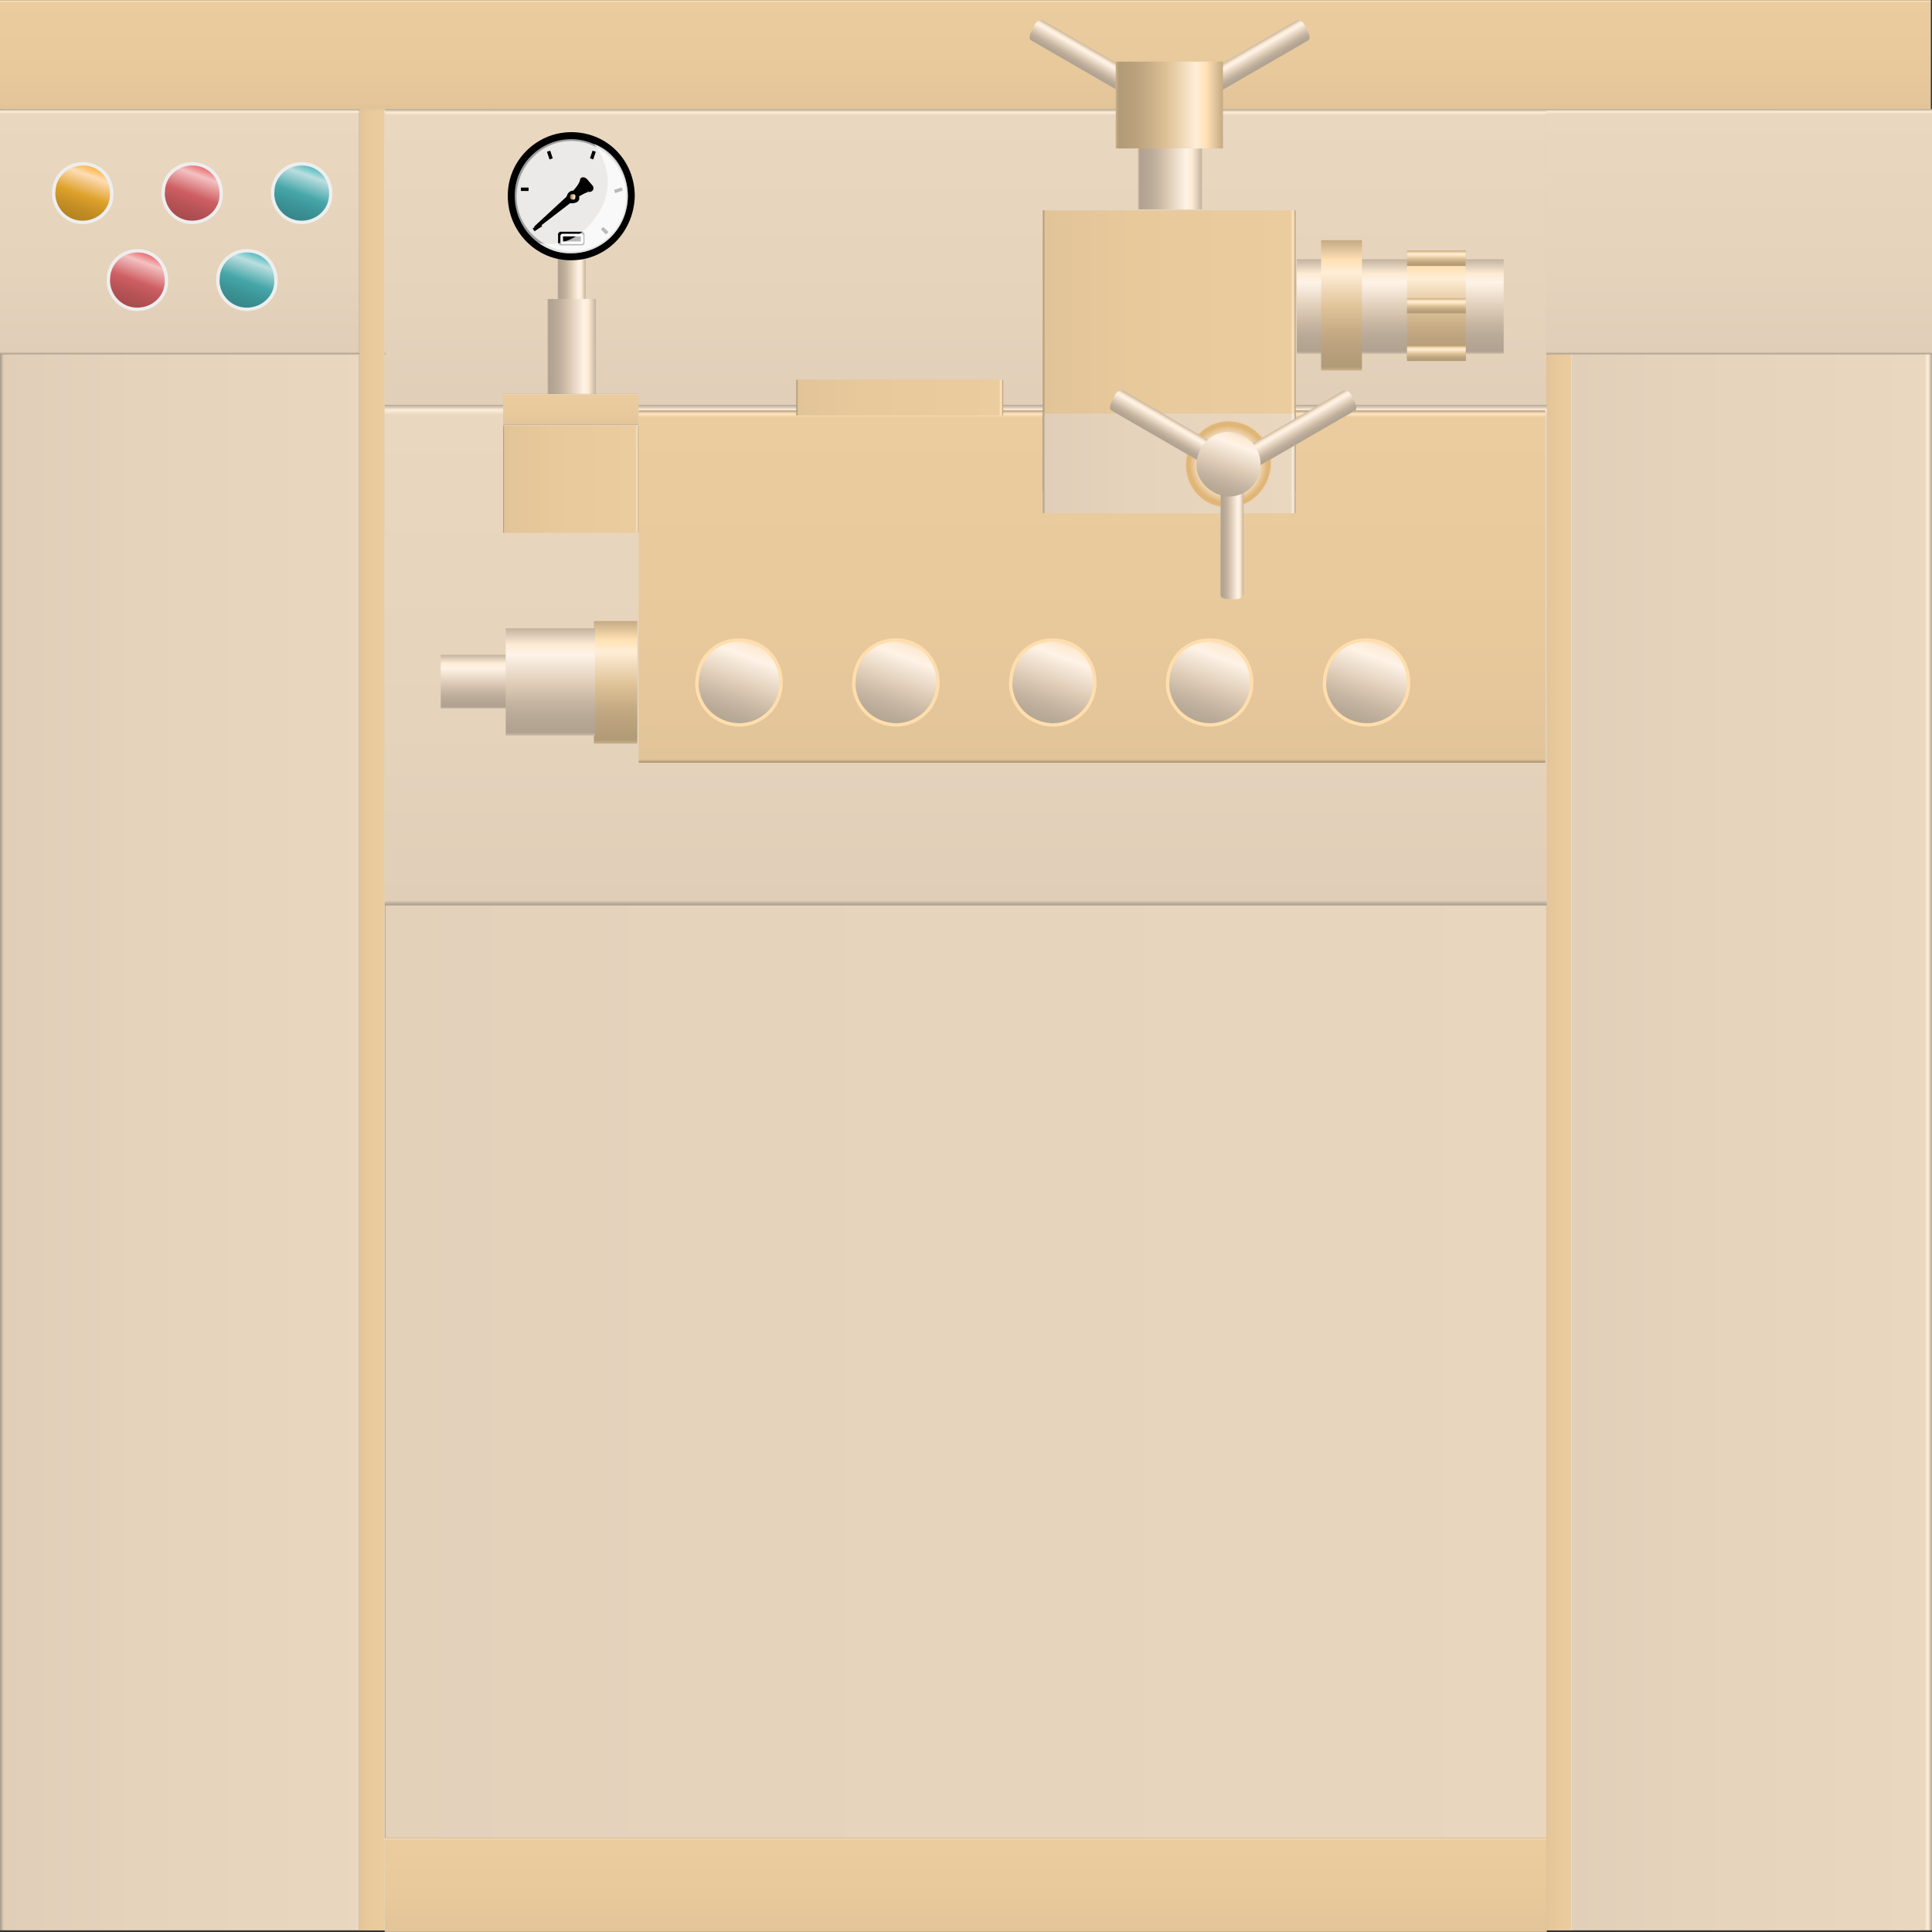 <?xml version="1.0" encoding="utf-8"?>
<!-- Generator: Adobe Illustrator 16.0.0, SVG Export Plug-In . SVG Version: 6.00 Build 0)  -->
<!DOCTYPE svg PUBLIC "-//W3C//DTD SVG 1.1//EN" "http://www.w3.org/Graphics/SVG/1.1/DTD/svg11.dtd">
<svg preserveAspectRatio="none" version="1.1" id="图层_1" xmlns="http://www.w3.org/2000/svg" xmlns:xlink="http://www.w3.org/1999/xlink" x="0px" y="0px"
	 width="567.347px" height="567.406px" viewBox="-0.07 -0.07 567.347 567.406" enable-background="new -0.07 -0.07 567.347 567.406"
	 xml:space="preserve">
<rect x="-0.07" y="-0.07" width="567.347" height="567.406" fill="#333333" stroke="none"/>
<g id="surface1046">
	
		<linearGradient id="SVGID_1_" gradientUnits="userSpaceOnUse" x1="580.225" y1="201.304" x2="580.225" y2="158.303" gradientTransform="matrix(0.75 0 0 -0.75 -151.74 150.906)">
		<stop  offset="0" style="stop-color:#B59D79"/>
		<stop  offset="0.01" style="stop-color:#FFE5C1"/>
		<stop  offset="0.02" style="stop-color:#EBCC9F"/>
		<stop  offset="0.64" style="stop-color:#E7C99C"/>
		<stop  offset="0.99" style="stop-color:#E2C499"/>
		<stop  offset="1" style="stop-color:#A89170"/>
	</linearGradient>
	<path fill="url(#SVGID_1_)" d="M-0.07,32.18h567V-0.07h-567V32.18z"/>
	
		<linearGradient id="SVGID_2_" gradientUnits="userSpaceOnUse" x1="958.224" y1="-155.193" x2="202.225" y2="-155.193" gradientTransform="matrix(0.75 0 0 -0.75 -151.74 182.963)">
		<stop  offset="0" style="stop-color:#B3A593"/>
		<stop  offset="0.01" style="stop-color:#FDEEDA"/>
		<stop  offset="0.02" style="stop-color:#E9D7BF"/>
		<stop  offset="0.64" style="stop-color:#E5D3BC"/>
		<stop  offset="0.99" style="stop-color:#E0CEB8"/>
		<stop  offset="1" style="stop-color:#A69988"/>
	</linearGradient>
	<path fill="url(#SVGID_2_)" d="M-0.07,566.734h567V31.984h-567V566.734z"/>
	
		<linearGradient id="SVGID_3_" gradientUnits="userSpaceOnUse" x1="353.226" y1="-155.193" x2="202.226" y2="-155.193" gradientTransform="matrix(0.75 0 0 -0.75 -151.737 182.963)">
		<stop  offset="0" style="stop-color:#B3A593"/>
		<stop  offset="0.01" style="stop-color:#FDEEDA"/>
		<stop  offset="0.02" style="stop-color:#E9D7BF"/>
		<stop  offset="0.64" style="stop-color:#E5D3BC"/>
		<stop  offset="0.99" style="stop-color:#E0CEB8"/>
		<stop  offset="1" style="stop-color:#A69988"/>
	</linearGradient>
	<path fill="url(#SVGID_3_)" d="M-0.066,566.734h113.25V31.984H-0.066V566.734z"/>
	
		<linearGradient id="SVGID_4_" gradientUnits="userSpaceOnUse" x1="353.227" y1="-155.193" x2="202.227" y2="-155.193" gradientTransform="matrix(0.75 0 0 -0.75 302.356 182.963)">
		<stop  offset="0" style="stop-color:#B3A593"/>
		<stop  offset="0.01" style="stop-color:#FDEEDA"/>
		<stop  offset="0.02" style="stop-color:#E9D7BF"/>
		<stop  offset="0.64" style="stop-color:#E5D3BC"/>
		<stop  offset="0.99" style="stop-color:#E0CEB8"/>
		<stop  offset="1" style="stop-color:#A69988"/>
	</linearGradient>
	<path fill="url(#SVGID_4_)" d="M454.027,566.734h113.25V31.984h-113.25V566.734z"/>
	
		<linearGradient id="SVGID_5_" gradientUnits="userSpaceOnUse" x1="429.726" y1="201.306" x2="429.726" y2="80.306" gradientTransform="matrix(0.75 0 0 -0.75 -38.763 182.963)">
		<stop  offset="0" style="stop-color:#B3A593"/>
		<stop  offset="0.01" style="stop-color:#FDEEDA"/>
		<stop  offset="0.02" style="stop-color:#E9D7BF"/>
		<stop  offset="0.64" style="stop-color:#E5D3BC"/>
		<stop  offset="0.99" style="stop-color:#E0CEB8"/>
		<stop  offset="1" style="stop-color:#A69988"/>
	</linearGradient>
	<path fill="url(#SVGID_5_)" d="M112.906,122.734h341.25v-90.75h-341.25V122.734z"/>
	
		<linearGradient id="SVGID_6_" gradientUnits="userSpaceOnUse" x1="277.727" y1="201.306" x2="277.727" y2="105.306" gradientTransform="matrix(0.75 0 0 -0.75 -151.74 182.963)">
		<stop  offset="0" style="stop-color:#B3A593"/>
		<stop  offset="0.01" style="stop-color:#FDEEDA"/>
		<stop  offset="0.02" style="stop-color:#E9D7BF"/>
		<stop  offset="0.64" style="stop-color:#E5D3BC"/>
		<stop  offset="0.99" style="stop-color:#E0CEB8"/>
		<stop  offset="1" style="stop-color:#A69988"/>
	</linearGradient>
	<path fill="url(#SVGID_6_)" d="M-0.07,103.984h113.25v-72H-0.07V103.984z"/>
	
		<linearGradient id="SVGID_7_" gradientUnits="userSpaceOnUse" x1="429.726" y1="201.305" x2="429.726" y2="164.305" gradientTransform="matrix(0.75 0 0 -0.75 -38.763 690.564)">
		<stop  offset="0" style="stop-color:#B59D79"/>
		<stop  offset="0.01" style="stop-color:#FFE5C1"/>
		<stop  offset="0.02" style="stop-color:#EBCC9F"/>
		<stop  offset="0.64" style="stop-color:#E7C99C"/>
		<stop  offset="0.99" style="stop-color:#E2C499"/>
		<stop  offset="1" style="stop-color:#A89170"/>
	</linearGradient>
	<path fill="url(#SVGID_7_)" d="M112.906,567.335h341.25v-27.75h-341.25V567.335z"/>
	
		<linearGradient id="SVGID_8_" gradientUnits="userSpaceOnUse" x1="218.615" y1="203.609" x2="208.574" y2="176.021" gradientTransform="matrix(0.75 0 0 -0.75 -135.954 199.008)">
		<stop  offset="0" style="stop-color:#BC8823"/>
		<stop  offset="0.15" style="stop-color:#FDBE55"/>
		<stop  offset="0.25" style="stop-color:#FEDCB6"/>
		<stop  offset="0.52" style="stop-color:#DEA22B"/>
		<stop  offset="0.69" style="stop-color:#C58F25"/>
		<stop  offset="0.8" style="stop-color:#BA8723"/>
		<stop  offset="0.92" style="stop-color:#B07F20"/>
		<stop  offset="1" style="stop-color:#CA9327"/>
	</linearGradient>
	<path fill="url(#SVGID_8_)" stroke="#EEEEEE" stroke-linejoin="bevel" stroke-miterlimit="10" d="M15.715,56.281
		c0-4.5,3.777-8.25,8.492-8.25c5.008,0,8.543,3.852,8.543,8.617c0.215,4.883-3.824,8.594-8.543,8.594
		c-4.742,0.039-8.539-3.855-8.539-8.594L15.715,56.281z"/>
	
		<linearGradient id="SVGID_9_" gradientUnits="userSpaceOnUse" x1="218.618" y1="203.61" x2="208.576" y2="176.021" gradientTransform="matrix(0.75 0 0 -0.75 -103.807 199.008)">
		<stop  offset="0" style="stop-color:#AE4F52"/>
		<stop  offset="0.15" style="stop-color:#EC7D80"/>
		<stop  offset="0.25" style="stop-color:#F4C1C2"/>
		<stop  offset="0.52" style="stop-color:#CE5E62"/>
		<stop  offset="0.69" style="stop-color:#B75356"/>
		<stop  offset="0.8" style="stop-color:#AD4E51"/>
		<stop  offset="0.92" style="stop-color:#A3494C"/>
		<stop  offset="1" style="stop-color:#BB5559"/>
	</linearGradient>
	<path fill="url(#SVGID_9_)" stroke="#EEEEEE" stroke-linejoin="bevel" stroke-miterlimit="10" d="M47.863,56.281
		c0-4.5,3.773-8.25,8.492-8.25c5.008,0,8.543,3.852,8.543,8.617c0.215,4.883-3.824,8.594-8.543,8.594
		c-4.742,0.039-8.543-3.855-8.543-8.594L47.863,56.281z"/>
	
		<linearGradient id="SVGID_10_" gradientUnits="userSpaceOnUse" x1="218.617" y1="203.609" x2="208.576" y2="176.021" gradientTransform="matrix(0.75 0 0 -0.75 -71.65 199.008)">
		<stop  offset="0" style="stop-color:#398C8E"/>
		<stop  offset="0.15" style="stop-color:#67C3C5"/>
		<stop  offset="0.25" style="stop-color:#BBDEE0"/>
		<stop  offset="0.52" style="stop-color:#45A6A9"/>
		<stop  offset="0.69" style="stop-color:#3C9396"/>
		<stop  offset="0.8" style="stop-color:#388B8D"/>
		<stop  offset="0.92" style="stop-color:#358385"/>
		<stop  offset="1" style="stop-color:#3E9799"/>
	</linearGradient>
	<path fill="url(#SVGID_10_)" stroke="#EEEEEE" stroke-linejoin="bevel" stroke-miterlimit="10" d="M80.02,56.281
		c0-4.5,3.777-8.25,8.492-8.25c5.008,0,8.543,3.852,8.543,8.617c0.215,4.883-3.824,8.594-8.543,8.594
		c-4.742,0.039-8.543-3.855-8.543-8.594L80.02,56.281z"/>
	
		<linearGradient id="SVGID_11_" gradientUnits="userSpaceOnUse" x1="218.614" y1="203.61" x2="208.573" y2="176.023" gradientTransform="matrix(0.75 0 0 -0.75 -119.89 224.536)">
		<stop  offset="0" style="stop-color:#AE4F52"/>
		<stop  offset="0.15" style="stop-color:#EC7D80"/>
		<stop  offset="0.25" style="stop-color:#F4C1C2"/>
		<stop  offset="0.52" style="stop-color:#CE5E62"/>
		<stop  offset="0.69" style="stop-color:#B75356"/>
		<stop  offset="0.8" style="stop-color:#AD4E51"/>
		<stop  offset="0.92" style="stop-color:#A3494C"/>
		<stop  offset="1" style="stop-color:#BB5559"/>
	</linearGradient>
	<path fill="url(#SVGID_11_)" stroke="#EEEEEE" stroke-linejoin="bevel" stroke-miterlimit="10" d="M31.777,81.809
		c0-4.5,3.777-8.25,8.496-8.25c5.004,0,8.543,3.852,8.543,8.617c0.211,4.883-3.824,8.594-8.543,8.594
		c-4.746,0.039-8.543-3.852-8.543-8.594L31.777,81.809z"/>
	
		<linearGradient id="SVGID_12_" gradientUnits="userSpaceOnUse" x1="218.616" y1="203.609" x2="208.575" y2="176.023" gradientTransform="matrix(0.75 0 0 -0.75 -87.733 224.536)">
		<stop  offset="0" style="stop-color:#398C8E"/>
		<stop  offset="0.15" style="stop-color:#67C3C5"/>
		<stop  offset="0.25" style="stop-color:#BBDEE0"/>
		<stop  offset="0.52" style="stop-color:#45A6A9"/>
		<stop  offset="0.69" style="stop-color:#3C9396"/>
		<stop  offset="0.8" style="stop-color:#388B8D"/>
		<stop  offset="0.92" style="stop-color:#358385"/>
		<stop  offset="1" style="stop-color:#3E9799"/>
	</linearGradient>
	<path fill="url(#SVGID_12_)" stroke="#EEEEEE" stroke-linejoin="bevel" stroke-miterlimit="10" d="M63.938,81.809
		c0-4.5,3.773-8.25,8.492-8.25c5.008,0,8.543,3.852,8.543,8.617c0.215,4.883-3.824,8.594-8.543,8.594
		c-4.742,0.039-8.543-3.852-8.543-8.594L63.938,81.809z"/>
	
		<linearGradient id="SVGID_13_" gradientUnits="userSpaceOnUse" x1="212.225" y1="-155.193" x2="202.225" y2="-155.193" gradientTransform="matrix(0.75 0 0 -0.75 -46.278 182.963)">
		<stop  offset="0" style="stop-color:#B59D79"/>
		<stop  offset="0.01" style="stop-color:#FFE5C1"/>
		<stop  offset="0.02" style="stop-color:#EBCC9F"/>
		<stop  offset="0.64" style="stop-color:#E7C99C"/>
		<stop  offset="0.99" style="stop-color:#E2C499"/>
		<stop  offset="1" style="stop-color:#A89170"/>
	</linearGradient>
	<path fill="url(#SVGID_13_)" d="M105.391,566.734h7.5V31.984h-7.5V566.734z"/>
	
		<linearGradient id="SVGID_14_" gradientUnits="userSpaceOnUse" x1="212.227" y1="-155.197" x2="202.227" y2="-155.197" gradientTransform="matrix(0.75 0 0 -0.75 302.356 182.961)">
		<stop  offset="0" style="stop-color:#B59D79"/>
		<stop  offset="0.01" style="stop-color:#FFE5C1"/>
		<stop  offset="0.02" style="stop-color:#EBCC9F"/>
		<stop  offset="0.64" style="stop-color:#E7C99C"/>
		<stop  offset="0.99" style="stop-color:#E2C499"/>
		<stop  offset="1" style="stop-color:#A89170"/>
	</linearGradient>
	<path fill="url(#SVGID_14_)" d="M454.027,566.734h7.5V31.984h-7.5V566.734z"/>
	
		<linearGradient id="SVGID_15_" gradientUnits="userSpaceOnUse" x1="429.724" y1="201.302" x2="429.724" y2="5.302" gradientTransform="matrix(0.75 0 0 -0.75 -38.763 269.785)">
		<stop  offset="0" style="stop-color:#B3A593"/>
		<stop  offset="0.01" style="stop-color:#FDEEDA"/>
		<stop  offset="0.02" style="stop-color:#E9D7BF"/>
		<stop  offset="0.64" style="stop-color:#E5D3BC"/>
		<stop  offset="0.99" style="stop-color:#E0CEB8"/>
		<stop  offset="1" style="stop-color:#A69988"/>
	</linearGradient>
	<path fill="url(#SVGID_15_)" d="M112.906,265.809h341.25v-147h-341.25V265.809z"/>
	
		<linearGradient id="SVGID_16_" gradientUnits="userSpaceOnUse" x1="277.728" y1="201.307" x2="277.728" y2="105.306" gradientTransform="matrix(0.75 0 0 -0.75 302.356 182.963)">
		<stop  offset="0" style="stop-color:#B3A593"/>
		<stop  offset="0.01" style="stop-color:#FDEEDA"/>
		<stop  offset="0.02" style="stop-color:#E9D7BF"/>
		<stop  offset="0.64" style="stop-color:#E5D3BC"/>
		<stop  offset="0.99" style="stop-color:#E0CEB8"/>
		<stop  offset="1" style="stop-color:#A69988"/>
	</linearGradient>
	<path fill="url(#SVGID_16_)" d="M454.027,103.984h113.25v-72h-113.25V103.984z"/>
	
		<linearGradient id="SVGID_17_" gradientUnits="userSpaceOnUse" x1="379.725" y1="201.304" x2="379.725" y2="63.304" gradientTransform="matrix(0.75 0 0 -0.75 35.823 271.396)">
		<stop  offset="0" style="stop-color:#B59D79"/>
		<stop  offset="0.01" style="stop-color:#FFE5C1"/>
		<stop  offset="0.02" style="stop-color:#EBCC9F"/>
		<stop  offset="0.64" style="stop-color:#E7C99C"/>
		<stop  offset="0.99" style="stop-color:#E2C499"/>
		<stop  offset="1" style="stop-color:#A89170"/>
	</linearGradient>
	<path fill="url(#SVGID_17_)" d="M187.492,223.918h266.25v-103.5h-266.25V223.918z"/>
	
		<linearGradient id="SVGID_18_" gradientUnits="userSpaceOnUse" x1="301.227" y1="146.304" x2="202.227" y2="146.304" gradientTransform="matrix(0.75 0 0 -0.75 154.501 212.664)">
		<stop  offset="0" style="stop-color:#B59D79"/>
		<stop  offset="0.01" style="stop-color:#FFE5C1"/>
		<stop  offset="0.02" style="stop-color:#EBCC9F"/>
		<stop  offset="0.64" style="stop-color:#E7C99C"/>
		<stop  offset="0.99" style="stop-color:#E2C499"/>
		<stop  offset="1" style="stop-color:#A89170"/>
	</linearGradient>
	<path fill="url(#SVGID_18_)" d="M306.171,144.188h74.25v-82.5h-74.25V144.188z"/>
	
		<linearGradient id="SVGID_19_" gradientUnits="userSpaceOnUse" x1="227.226" y1="183.806" x2="202.226" y2="183.806" gradientTransform="matrix(0.75 0 0 -0.75 182.471 186.135)">
		<stop  offset="0" style="stop-color:#C2B39F"/>
		<stop  offset="0.15" style="stop-color:#FDEAD3"/>
		<stop  offset="0.25" style="stop-color:#FEF3E7"/>
		<stop  offset="0.52" style="stop-color:#DECCB6"/>
		<stop  offset="0.69" style="stop-color:#C5B5A2"/>
		<stop  offset="0.8" style="stop-color:#BAAB98"/>
		<stop  offset="0.97" style="stop-color:#B0A190"/>
		<stop  offset="1" style="stop-color:#CABAA5"/>
	</linearGradient>
	<path fill="url(#SVGID_19_)" d="M334.14,61.406h18.75v-26.25h-18.75V61.406z"/>
	
		<linearGradient id="SVGID_20_" gradientUnits="userSpaceOnUse" x1="283.222" y1="194.305" x2="202.223" y2="194.305" gradientTransform="matrix(0.75 0 0 -0.75 82.11 262.407)">
		<stop  offset="0" style="stop-color:#B59D79"/>
		<stop  offset="0.01" style="stop-color:#FFE5C1"/>
		<stop  offset="0.02" style="stop-color:#EBCC9F"/>
		<stop  offset="0.64" style="stop-color:#E7C99C"/>
		<stop  offset="0.99" style="stop-color:#E2C499"/>
		<stop  offset="1" style="stop-color:#A89170"/>
	</linearGradient>
	<path fill="url(#SVGID_20_)" d="M233.777,121.93h60.75v-10.5h-60.75V121.93z"/>
	
		<linearGradient id="SVGID_21_" gradientUnits="userSpaceOnUse" x1="242.722" y1="201.302" x2="242.722" y2="164.302" gradientTransform="matrix(0.75 0 0 -0.75 229.087 227.034)">
		<stop  offset="0" style="stop-color:#C2B39F"/>
		<stop  offset="0.15" style="stop-color:#FDEAD3"/>
		<stop  offset="0.25" style="stop-color:#FEF3E7"/>
		<stop  offset="0.52" style="stop-color:#DECCB6"/>
		<stop  offset="0.69" style="stop-color:#C5B5A2"/>
		<stop  offset="0.8" style="stop-color:#BAAB98"/>
		<stop  offset="0.97" style="stop-color:#B0A190"/>
		<stop  offset="1" style="stop-color:#CABAA5"/>
	</linearGradient>
	<path fill="url(#SVGID_21_)" d="M380.753,103.809h60.75v-27.75h-60.75V103.809z"/>
	
		<linearGradient id="SVGID_22_" gradientUnits="userSpaceOnUse" x1="210.227" y1="201.302" x2="210.227" y2="150.302" gradientTransform="matrix(0.75 0 0 -0.75 236.213 221.445)">
		<stop  offset="0" style="stop-color:#C4AA84"/>
		<stop  offset="0.15" style="stop-color:#FFE0B3"/>
		<stop  offset="0.25" style="stop-color:#FFEED7"/>
		<stop  offset="0.52" style="stop-color:#DFC297"/>
		<stop  offset="0.69" style="stop-color:#C7AD86"/>
		<stop  offset="0.8" style="stop-color:#BCA37E"/>
		<stop  offset="0.97" style="stop-color:#B19A77"/>
		<stop  offset="1" style="stop-color:#CBB189"/>
	</linearGradient>
	<path fill="url(#SVGID_22_)" d="M387.882,108.719h12v-38.25h-12V108.719z"/>
	
		<linearGradient id="SVGID_23_" gradientUnits="userSpaceOnUse" x1="213.727" y1="201.302" x2="213.727" y2="158.302" gradientTransform="matrix(0.75 0 0 -0.75 261.443 224.516)">
		<stop  offset="0" style="stop-color:#C4AA84"/>
		<stop  offset="0.15" style="stop-color:#FFE0B3"/>
		<stop  offset="0.25" style="stop-color:#FFEED7"/>
		<stop  offset="0.52" style="stop-color:#DFC297"/>
		<stop  offset="0.69" style="stop-color:#C7AD86"/>
		<stop  offset="0.8" style="stop-color:#BCA37E"/>
		<stop  offset="0.97" style="stop-color:#B19A77"/>
		<stop  offset="1" style="stop-color:#CBB189"/>
	</linearGradient>
	<path fill="url(#SVGID_23_)" d="M413.113,105.789h17.25v-32.25h-17.25V105.789z"/>
	
		<linearGradient id="SVGID_24_" gradientUnits="userSpaceOnUse" x1="213.727" y1="201.302" x2="213.727" y2="195.302" gradientTransform="matrix(0.75 0 0 -0.75 261.443 224.516)">
		<stop  offset="0" style="stop-color:#C4AA84"/>
		<stop  offset="0.15" style="stop-color:#FFE0B3"/>
		<stop  offset="0.25" style="stop-color:#FFEED7"/>
		<stop  offset="0.52" style="stop-color:#DFC297"/>
		<stop  offset="0.69" style="stop-color:#C7AD86"/>
		<stop  offset="0.8" style="stop-color:#BCA37E"/>
		<stop  offset="0.97" style="stop-color:#B19A77"/>
		<stop  offset="1" style="stop-color:#CBB189"/>
	</linearGradient>
	<path fill="url(#SVGID_24_)" d="M413.113,78.039h17.25v-4.5h-17.25V78.039z"/>
	
		<linearGradient id="SVGID_25_" gradientUnits="userSpaceOnUse" x1="213.727" y1="201.306" x2="213.727" y2="195.306" gradientTransform="matrix(0.75 0 0 -0.75 261.443 238.48)">
		<stop  offset="0" style="stop-color:#C4AA84"/>
		<stop  offset="0.15" style="stop-color:#FFE0B3"/>
		<stop  offset="0.25" style="stop-color:#FFEED7"/>
		<stop  offset="0.52" style="stop-color:#DFC297"/>
		<stop  offset="0.69" style="stop-color:#C7AD86"/>
		<stop  offset="0.8" style="stop-color:#BCA37E"/>
		<stop  offset="0.97" style="stop-color:#B19A77"/>
		<stop  offset="1" style="stop-color:#CBB189"/>
	</linearGradient>
	<path fill="url(#SVGID_25_)" d="M413.113,92h17.25v-4.5h-17.25V92z"/>
	
		<linearGradient id="SVGID_26_" gradientUnits="userSpaceOnUse" x1="213.727" y1="201.304" x2="213.727" y2="195.304" gradientTransform="matrix(0.75 0 0 -0.75 261.443 252.442)">
		<stop  offset="0" style="stop-color:#C4AA84"/>
		<stop  offset="0.15" style="stop-color:#FFE0B3"/>
		<stop  offset="0.25" style="stop-color:#FFEED7"/>
		<stop  offset="0.52" style="stop-color:#DFC297"/>
		<stop  offset="0.69" style="stop-color:#C7AD86"/>
		<stop  offset="0.8" style="stop-color:#BCA37E"/>
		<stop  offset="0.97" style="stop-color:#B19A77"/>
		<stop  offset="1" style="stop-color:#CBB189"/>
	</linearGradient>
	<path fill="url(#SVGID_26_)" d="M413.113,105.965h17.25v-4.5h-17.25V105.965z"/>
	
		<linearGradient id="SVGID_27_" gradientUnits="userSpaceOnUse" x1="301.227" y1="181.803" x2="202.227" y2="181.803" gradientTransform="matrix(0.75 0 0 -0.75 154.501 272.356)">
		<stop  offset="0" style="stop-color:#B3A593"/>
		<stop  offset="0.01" style="stop-color:#FDEEDA"/>
		<stop  offset="0.02" style="stop-color:#E9D7BF"/>
		<stop  offset="0.64" style="stop-color:#E5D3BC"/>
		<stop  offset="0.99" style="stop-color:#E0CEB8"/>
		<stop  offset="1" style="stop-color:#A69988"/>
	</linearGradient>
	<path fill="url(#SVGID_27_)" d="M306.171,150.629h74.25v-29.25h-74.25V150.629z"/>
	
		<linearGradient id="SVGID_28_" gradientUnits="userSpaceOnUse" x1="255.225" y1="180.307" x2="202.225" y2="180.307" gradientTransform="matrix(0.75 0 0 -0.75 -3.993 275.893)">
		<stop  offset="0" style="stop-color:#B59D79"/>
		<stop  offset="0.01" style="stop-color:#FFE5C1"/>
		<stop  offset="0.02" style="stop-color:#EBCC9F"/>
		<stop  offset="0.64" style="stop-color:#E7C99C"/>
		<stop  offset="0.99" style="stop-color:#E2C499"/>
		<stop  offset="1" style="stop-color:#A89170"/>
	</linearGradient>
	<path fill="url(#SVGID_28_)" d="M147.676,156.414h39.75v-31.5h-39.75V156.414z"/>
	
		<linearGradient id="SVGID_29_" gradientUnits="userSpaceOnUse" x1="213.223" y1="192.804" x2="202.223" y2="192.804" gradientTransform="matrix(0.75 0 0 -0.75 12.02 227.031)">
		<stop  offset="0" style="stop-color:#C2B39F"/>
		<stop  offset="0.15" style="stop-color:#FDEAD3"/>
		<stop  offset="0.25" style="stop-color:#FEF3E7"/>
		<stop  offset="0.52" style="stop-color:#DECCB6"/>
		<stop  offset="0.69" style="stop-color:#C5B5A2"/>
		<stop  offset="0.8" style="stop-color:#BAAB98"/>
		<stop  offset="0.97" style="stop-color:#B0A190"/>
		<stop  offset="1" style="stop-color:#CABAA5"/>
	</linearGradient>
	<path fill="url(#SVGID_29_)" d="M163.688,88.805h8.25v-12.75h-8.25V88.805z"/>
	
		<linearGradient id="SVGID_30_" gradientUnits="userSpaceOnUse" x1="221.227" y1="180.807" x2="202.227" y2="180.807" gradientTransform="matrix(0.75 0 0 -0.75 9.005 238.71)">
		<stop  offset="0" style="stop-color:#C2B39F"/>
		<stop  offset="0.15" style="stop-color:#FDEAD3"/>
		<stop  offset="0.25" style="stop-color:#FEF3E7"/>
		<stop  offset="0.52" style="stop-color:#DECCB6"/>
		<stop  offset="0.69" style="stop-color:#C5B5A2"/>
		<stop  offset="0.8" style="stop-color:#BAAB98"/>
		<stop  offset="0.97" style="stop-color:#B0A190"/>
		<stop  offset="1" style="stop-color:#CABAA5"/>
	</linearGradient>
	<path fill="url(#SVGID_30_)" d="M160.676,118.48h14.25V87.73h-14.25V118.48z"/>
	
		<linearGradient id="SVGID_31_" gradientUnits="userSpaceOnUse" x1="228.725" y1="201.305" x2="228.725" y2="189.305" gradientTransform="matrix(0.75 0 0 -0.75 -3.993 266.608)">
		<stop  offset="0" style="stop-color:#B59D79"/>
		<stop  offset="0.01" style="stop-color:#FFE5C1"/>
		<stop  offset="0.02" style="stop-color:#EBCC9F"/>
		<stop  offset="0.64" style="stop-color:#E7C99C"/>
		<stop  offset="0.99" style="stop-color:#E2C499"/>
		<stop  offset="1" style="stop-color:#A89170"/>
	</linearGradient>
	<path fill="url(#SVGID_31_)" d="M147.676,124.629h39.75v-9h-39.75V124.629z"/>
	<path stroke="#000000" stroke-linejoin="bevel" stroke-miterlimit="10" d="M149.555,57.238c0-9.75,8.117-18,18.141-18
		c10.359,0,18.137,8.195,18.137,18.309c-0.277,10.191-8.121,18.309-18.137,18.309c-9.891,0.133-18.141-8.199-18.141-18.309V57.238z"
		/>
	<path fill="#9E9F9F" d="M151.09,57.293c0-9,7.43-16.5,16.605-16.5c8.895,0,16.605,7.496,16.605,16.754
		c-0.211,9.496-7.438,16.758-16.605,16.758c-9.105,0.238-16.605-7.508-16.605-16.758V57.293z"/>
	<path fill="#EBEAE9" d="M151.617,57.824c0-9,7.195-16.5,16.078-16.5c8.672,0,16.074,7.262,16.074,16.223
		c0.098,9.277-7.199,16.223-16.074,16.223c-8.578-0.195-16.078-7.266-16.078-16.223V57.824z"/>
	<path stroke="#000000" stroke-linejoin="bevel" stroke-miterlimit="10" d="M157.121,66.832l9.75-9c0,0,3.18-2.387,3.898-4.902
		c-0.148-0.348,0.434-0.801,1.234,0l1.617,1.902c0,0,0.438,0.977-0.754,0.977c0.004-0.227-2.711,0.691-5.527,3.172L157.121,66.832z"
		/>
	<path stroke="#000000" stroke-linejoin="bevel" stroke-miterlimit="10" d="M166.836,57.93c0-0.75,0.59-1.5,1.32-1.5
		c0.93,0,1.316,0.594,1.316,1.332c0.363,0.918-0.59,1.328-1.316,1.328c-0.57,0.34-1.32-0.598-1.32-1.328V57.93z"/>
	
		<linearGradient id="SVGID_32_" gradientUnits="userSpaceOnUse" x1="204.341" y1="200.243" x2="202.221" y2="200.243" gradientTransform="matrix(0.75 0 0 -0.75 15.69 207.94)">
		<stop  offset="0" style="stop-color:#C4AA84"/>
		<stop  offset="0.15" style="stop-color:#FFE0B3"/>
		<stop  offset="0.25" style="stop-color:#FFEED7"/>
		<stop  offset="0.44" style="stop-color:#DFC297"/>
		<stop  offset="0.6" style="stop-color:#C7AD86"/>
		<stop  offset="0.8" style="stop-color:#A89170"/>
		<stop  offset="0.97" style="stop-color:#998566"/>
		<stop  offset="1" style="stop-color:#CBB189"/>
	</linearGradient>
	<path fill="url(#SVGID_32_)" d="M167.359,57.711c0-0.75,0.352-0.754,0.793-0.754c0.707,0.004,0.793,0.359,0.793,0.801
		c-0.086,0.703-0.355,0.801-0.793,0.801c-0.793-0.098-0.797-0.359-0.797-0.801L167.359,57.711z"/>
	<path fill="none" stroke="#000000" stroke-linejoin="bevel" stroke-miterlimit="10" d="M174.41,44.332l-0.75,2.25"/>
	<path fill="none" stroke="#000000" stroke-linejoin="bevel" stroke-miterlimit="10" d="M161.023,44.332l0.75,2.25"/>
	<path fill="none" stroke="#000000" stroke-linejoin="bevel" stroke-miterlimit="10" d="M180.414,56.16l2.25-0.75"/>
	<path fill="none" stroke="#000000" stroke-linejoin="bevel" stroke-miterlimit="10" d="M176.73,66.922l1.5,1.5"/>
	<path fill="none" stroke="#000000" stroke-linejoin="bevel" stroke-miterlimit="10" d="M158.867,65.938l-2.25,1.5"/>
	<path fill="none" stroke="#000000" stroke-linejoin="bevel" stroke-miterlimit="10" d="M155.148,55.52h-2.25"/>
	<path stroke="#000000" stroke-linejoin="bevel" stroke-miterlimit="10" d="M164.313,68.488h6.75v3h-6.75V68.488z"/>
	<path fill="none" stroke="#FFFFFF" stroke-width="0.75" stroke-linejoin="bevel" stroke-miterlimit="10" d="M164.879,68.969h6v2.25
		h-6V68.969z"/>
	<path fill="#FFFFFF" fill-opacity="0.726" d="M175.305,63.164c7.5-11.25-0.973-21-0.973-21c6.223,2.25,9.965,8.504,9.965,15.379
		c0.008,9.371-7.438,16.762-16.605,16.762c-3.637,0.109-6.922-1.156-9.637-3.113c0.75,0.223,10.152,2.762,17.41-8.387
		L175.305,63.164z"/>
	
		<linearGradient id="SVGID_33_" gradientUnits="userSpaceOnUse" x1="223.227" y1="201.303" x2="223.227" y2="180.303" gradientTransform="matrix(0.75 0 0 -0.75 -22.31 343.2)">
		<stop  offset="0" style="stop-color:#C2B39F"/>
		<stop  offset="0.15" style="stop-color:#FDEAD3"/>
		<stop  offset="0.25" style="stop-color:#FEF3E7"/>
		<stop  offset="0.52" style="stop-color:#DECCB6"/>
		<stop  offset="0.69" style="stop-color:#C5B5A2"/>
		<stop  offset="0.8" style="stop-color:#BAAB98"/>
		<stop  offset="0.97" style="stop-color:#B0A190"/>
		<stop  offset="1" style="stop-color:#CABAA5"/>
	</linearGradient>
	<path fill="url(#SVGID_33_)" d="M129.359,207.973h31.5v-15.75h-31.5V207.973z"/>
	
		<linearGradient id="SVGID_34_" gradientUnits="userSpaceOnUse" x1="210.725" y1="201.305" x2="210.725" y2="153.305" gradientTransform="matrix(0.75 0 0 -0.75 22.66 333.287)">
		<stop  offset="0" style="stop-color:#C4AA84"/>
		<stop  offset="0.15" style="stop-color:#FFE0B3"/>
		<stop  offset="0.25" style="stop-color:#FFEED7"/>
		<stop  offset="0.52" style="stop-color:#DFC297"/>
		<stop  offset="0.69" style="stop-color:#C7AD86"/>
		<stop  offset="0.8" style="stop-color:#BCA37E"/>
		<stop  offset="0.97" style="stop-color:#B19A77"/>
		<stop  offset="1" style="stop-color:#CBB189"/>
	</linearGradient>
	<path fill="url(#SVGID_34_)" d="M174.328,218.309h12.75v-36h-12.75V218.309z"/>
	
		<linearGradient id="SVGID_35_" gradientUnits="userSpaceOnUse" x1="219.727" y1="201.304" x2="219.727" y2="159.304" gradientTransform="matrix(0.75 0 0 -0.75 -3.233 335.404)">
		<stop  offset="0" style="stop-color:#C2B39F"/>
		<stop  offset="0.15" style="stop-color:#FDEAD3"/>
		<stop  offset="0.25" style="stop-color:#FEF3E7"/>
		<stop  offset="0.52" style="stop-color:#DECCB6"/>
		<stop  offset="0.69" style="stop-color:#C5B5A2"/>
		<stop  offset="0.8" style="stop-color:#BAAB98"/>
		<stop  offset="0.97" style="stop-color:#B0A190"/>
		<stop  offset="1" style="stop-color:#CABAA5"/>
	</linearGradient>
	<path fill="url(#SVGID_35_)" d="M148.438,215.926h26.25v-31.5h-26.25V215.926z"/>
	
		<radialGradient id="SVGID_36_" cx="218.889" cy="184.412" r="23.797" gradientTransform="matrix(0.75 0 0 -0.75 196.491 274.567)" gradientUnits="userSpaceOnUse">
		<stop  offset="0" style="stop-color:#E5BA7A"/>
		<stop  offset="0.53" style="stop-color:#F1D4B1"/>
		<stop  offset="0.64" style="stop-color:#E0B678"/>
		<stop  offset="0.86" style="stop-color:#E0B678"/>
		<stop  offset="1" style="stop-color:#E0B678"/>
	</radialGradient>
	<path fill="url(#SVGID_36_)" stroke="#EECEA6" stroke-width="0.25" stroke-linejoin="bevel" stroke-miterlimit="10" d="
		M348.16,136.34c0-6.75,5.555-12.75,12.496-12.75c7.004,0,12.574,5.66,12.574,12.664c-0.32,6.836-5.629,12.668-12.574,12.668
		c-7.246,0.168-12.57-5.68-12.57-12.668L348.16,136.34z"/>
	
		<linearGradient id="SVGID_37_" gradientUnits="userSpaceOnUse" x1="211.223" y1="176.286" x2="202.078" y2="176.286" gradientTransform="matrix(0.75 0 0 -0.75 206.711 289.34)">
		<stop  offset="0" style="stop-color:#C2B39F"/>
		<stop  offset="0.15" style="stop-color:#FDEAD3"/>
		<stop  offset="0.25" style="stop-color:#FEF3E7"/>
		<stop  offset="0.52" style="stop-color:#DECCB6"/>
		<stop  offset="0.69" style="stop-color:#C5B5A2"/>
		<stop  offset="0.8" style="stop-color:#BAAB98"/>
		<stop  offset="0.97" style="stop-color:#B0A190"/>
		<stop  offset="1" style="stop-color:#CABAA5"/>
	</linearGradient>
	<path fill="url(#SVGID_37_)" d="M365.128,138.363v36c0,0.75-1.039,1.527-2.34,1.527l-2.16-0.027c-1.5,0-2.359-0.566-2.359-1.301
		l0.109-36.199H365.128z"/>
	
		<linearGradient id="SVGID_38_" gradientUnits="userSpaceOnUse" x1="332.877" y1="466.108" x2="342.025" y2="466.108" gradientTransform="matrix(-0.375 0.649 0.649 0.375 166.822 -267.731)">
		<stop  offset="0" style="stop-color:#C2B39F"/>
		<stop  offset="0.15" style="stop-color:#FDEAD3"/>
		<stop  offset="0.25" style="stop-color:#FEF3E7"/>
		<stop  offset="0.52" style="stop-color:#DECCB6"/>
		<stop  offset="0.69" style="stop-color:#C5B5A2"/>
		<stop  offset="0.8" style="stop-color:#BAAB98"/>
		<stop  offset="0.97" style="stop-color:#B0A190"/>
		<stop  offset="1" style="stop-color:#CABAA5"/>
	</linearGradient>
	<path fill="url(#SVGID_38_)" d="M357.546,138.586l-31.176-18c-0.648-0.375-0.633-1.527,0.023-2.66l0.93-1.988
		c0.75-1.297,1.855-1.656,2.484-1.289l31.113,18.09L357.546,138.586z"/>
	
		<linearGradient id="SVGID_39_" gradientUnits="userSpaceOnUse" x1="351.135" y1="434.48" x2="360.284" y2="434.48" gradientTransform="matrix(0.375 0.649 -0.649 0.375 529.905 -267.68)">
		<stop  offset="0" style="stop-color:#C2B39F"/>
		<stop  offset="0.15" style="stop-color:#FDEAD3"/>
		<stop  offset="0.25" style="stop-color:#FEF3E7"/>
		<stop  offset="0.52" style="stop-color:#DECCB6"/>
		<stop  offset="0.69" style="stop-color:#C5B5A2"/>
		<stop  offset="0.8" style="stop-color:#BAAB98"/>
		<stop  offset="0.97" style="stop-color:#B0A190"/>
		<stop  offset="1" style="stop-color:#CABAA5"/>
	</linearGradient>
	<path fill="url(#SVGID_39_)" d="M366.57,138.637l31.176-18c0.652-0.375,0.633-1.527-0.02-2.66l-0.93-1.988
		c-0.75-1.297-1.855-1.652-2.488-1.289l-31.113,18.09L366.57,138.637z"/>
	
		<linearGradient id="SVGID_40_" gradientUnits="userSpaceOnUse" x1="220.346" y1="203.833" x2="209.263" y2="173.383" gradientTransform="matrix(0.75 0 0 -0.75 199.634 277.733)">
		<stop  offset="0" style="stop-color:#C2B39F"/>
		<stop  offset="0.15" style="stop-color:#FDEAD3"/>
		<stop  offset="0.25" style="stop-color:#FEF3E7"/>
		<stop  offset="0.52" style="stop-color:#DECCB6"/>
		<stop  offset="0.69" style="stop-color:#C5B5A2"/>
		<stop  offset="0.8" style="stop-color:#BAAB98"/>
		<stop  offset="0.97" style="stop-color:#B0A190"/>
		<stop  offset="1" style="stop-color:#CABAA5"/>
	</linearGradient>
	<path fill="url(#SVGID_40_)" d="M351.3,136.504c0-5.25,4.168-9.75,9.375-9.75c4.875,0,9.43,4.246,9.43,9.5
		c-0.055,5.5-4.223,9.5-9.43,9.5c-4.875-0.25-9.43-4.258-9.43-9.5L351.3,136.504z"/>
	
		<linearGradient id="SVGID_41_" gradientUnits="userSpaceOnUse" x1="225.972" y1="204.641" x2="211.421" y2="164.661" gradientTransform="matrix(0.75 0 0 -0.75 52.941 338.852)">
		<stop  offset="0" style="stop-color:#C2B39F"/>
		<stop  offset="0.15" style="stop-color:#FDEAD3"/>
		<stop  offset="0.25" style="stop-color:#FEF3E7"/>
		<stop  offset="0.52" style="stop-color:#DECCB6"/>
		<stop  offset="0.69" style="stop-color:#C5B5A2"/>
		<stop  offset="0.8" style="stop-color:#BAAB98"/>
		<stop  offset="0.97" style="stop-color:#B0A190"/>
		<stop  offset="1" style="stop-color:#CABAA5"/>
	</linearGradient>
	<path fill="url(#SVGID_41_)" stroke="#FFDEAD" stroke-linejoin="bevel" stroke-miterlimit="10" d="M204.609,200.625
		c0-7.5,5.473-12.75,12.309-12.75c7.191,0,12.379,5.574,12.379,12.473c0.063,7.027-5.543,12.473-12.379,12.473
		c-7.059-0.195-12.379-5.594-12.379-12.473L204.609,200.625z"/>
	
		<linearGradient id="SVGID_42_" gradientUnits="userSpaceOnUse" x1="332.875" y1="466.109" x2="342.023" y2="466.109" gradientTransform="matrix(-0.375 0.649 0.649 0.375 143.222 -376.423)">
		<stop  offset="0" style="stop-color:#C2B39F"/>
		<stop  offset="0.15" style="stop-color:#FDEAD3"/>
		<stop  offset="0.25" style="stop-color:#FEF3E7"/>
		<stop  offset="0.52" style="stop-color:#DECCB6"/>
		<stop  offset="0.69" style="stop-color:#C5B5A2"/>
		<stop  offset="0.8" style="stop-color:#BAAB98"/>
		<stop  offset="0.97" style="stop-color:#B0A190"/>
		<stop  offset="1" style="stop-color:#CABAA5"/>
	</linearGradient>
	<path fill="url(#SVGID_42_)" d="M333.949,29.895l-31.176-18c-0.652-0.375-0.633-1.527,0.02-2.66l0.93-1.988
		c0.75-1.297,1.855-1.656,2.488-1.289l31.113,18.09L333.949,29.895z"/>
	
		<linearGradient id="SVGID_43_" gradientUnits="userSpaceOnUse" x1="351.132" y1="434.482" x2="360.287" y2="434.482" gradientTransform="matrix(0.375 0.649 -0.649 0.375 516.183 -376.372)">
		<stop  offset="0" style="stop-color:#C2B39F"/>
		<stop  offset="0.15" style="stop-color:#FDEAD3"/>
		<stop  offset="0.25" style="stop-color:#FEF3E7"/>
		<stop  offset="0.52" style="stop-color:#DECCB6"/>
		<stop  offset="0.69" style="stop-color:#C5B5A2"/>
		<stop  offset="0.8" style="stop-color:#BAAB98"/>
		<stop  offset="0.97" style="stop-color:#B0A190"/>
		<stop  offset="1" style="stop-color:#CABAA5"/>
	</linearGradient>
	<path fill="url(#SVGID_43_)" d="M352.847,29.945l31.18-18c0.648-0.375,0.629-1.527-0.023-2.66l-0.93-1.988
		c-0.75-1.301-1.855-1.656-2.488-1.293l-31.113,18.094L352.847,29.945z"/>
	
		<linearGradient id="SVGID_44_" gradientUnits="userSpaceOnUse" x1="244.225" y1="184.304" x2="202.225" y2="184.304" gradientTransform="matrix(0.75 0 0 -0.75 175.889 169.001)">
		<stop  offset="0" style="stop-color:#C4AA84"/>
		<stop  offset="0.15" style="stop-color:#FFE0B3"/>
		<stop  offset="0.25" style="stop-color:#FFEED7"/>
		<stop  offset="0.52" style="stop-color:#DFC297"/>
		<stop  offset="0.69" style="stop-color:#C7AD86"/>
		<stop  offset="0.8" style="stop-color:#BCA37E"/>
		<stop  offset="0.97" style="stop-color:#B19A77"/>
		<stop  offset="1" style="stop-color:#CBB189"/>
	</linearGradient>
	<path fill="url(#SVGID_44_)" d="M327.558,43.523h31.5v-25.5h-31.5V43.523z"/>
	
		<linearGradient id="SVGID_45_" gradientUnits="userSpaceOnUse" x1="225.972" y1="204.642" x2="211.419" y2="164.659" gradientTransform="matrix(0.75 0 0 -0.75 99.013 338.852)">
		<stop  offset="0" style="stop-color:#C2B39F"/>
		<stop  offset="0.15" style="stop-color:#FDEAD3"/>
		<stop  offset="0.25" style="stop-color:#FEF3E7"/>
		<stop  offset="0.52" style="stop-color:#DECCB6"/>
		<stop  offset="0.69" style="stop-color:#C5B5A2"/>
		<stop  offset="0.8" style="stop-color:#BAAB98"/>
		<stop  offset="0.97" style="stop-color:#B0A190"/>
		<stop  offset="1" style="stop-color:#CABAA5"/>
	</linearGradient>
	<path fill="url(#SVGID_45_)" stroke="#FFDEAD" stroke-linejoin="bevel" stroke-miterlimit="10" d="M250.68,200.625
		c0-7.5,5.473-12.75,12.309-12.75c7.191,0,12.379,5.574,12.379,12.473c0.063,7.027-5.543,12.473-12.379,12.473
		c-7.059-0.195-12.379-5.594-12.379-12.473L250.68,200.625z"/>
	
		<linearGradient id="SVGID_46_" gradientUnits="userSpaceOnUse" x1="225.974" y1="204.64" x2="211.423" y2="164.66" gradientTransform="matrix(0.75 0 0 -0.75 145.084 338.852)">
		<stop  offset="0" style="stop-color:#C2B39F"/>
		<stop  offset="0.15" style="stop-color:#FDEAD3"/>
		<stop  offset="0.25" style="stop-color:#FEF3E7"/>
		<stop  offset="0.52" style="stop-color:#DECCB6"/>
		<stop  offset="0.69" style="stop-color:#C5B5A2"/>
		<stop  offset="0.8" style="stop-color:#BAAB98"/>
		<stop  offset="0.97" style="stop-color:#B0A190"/>
		<stop  offset="1" style="stop-color:#CABAA5"/>
	</linearGradient>
	<path fill="url(#SVGID_46_)" stroke="#FFDEAD" stroke-linejoin="bevel" stroke-miterlimit="10" d="M296.753,200.625
		c0-7.5,5.469-12.75,12.305-12.75c7.195,0,12.383,5.574,12.383,12.473c0.063,7.027-5.543,12.473-12.383,12.473
		c-7.055-0.195-12.379-5.594-12.379-12.473L296.753,200.625z"/>
	
		<linearGradient id="SVGID_47_" gradientUnits="userSpaceOnUse" x1="225.973" y1="204.641" x2="211.421" y2="164.659" gradientTransform="matrix(0.75 0 0 -0.75 191.155 338.852)">
		<stop  offset="0" style="stop-color:#C2B39F"/>
		<stop  offset="0.15" style="stop-color:#FDEAD3"/>
		<stop  offset="0.25" style="stop-color:#FEF3E7"/>
		<stop  offset="0.52" style="stop-color:#DECCB6"/>
		<stop  offset="0.69" style="stop-color:#C5B5A2"/>
		<stop  offset="0.8" style="stop-color:#BAAB98"/>
		<stop  offset="0.97" style="stop-color:#B0A190"/>
		<stop  offset="1" style="stop-color:#CABAA5"/>
	</linearGradient>
	<path fill="url(#SVGID_47_)" stroke="#FFDEAD" stroke-linejoin="bevel" stroke-miterlimit="10" d="M342.824,200.625
		c0-7.5,5.469-12.75,12.309-12.75c7.191,0,12.379,5.574,12.379,12.473c0.063,7.027-5.543,12.473-12.379,12.473
		c-7.059-0.195-12.383-5.594-12.383-12.473L342.824,200.625z"/>
	
		<linearGradient id="SVGID_48_" gradientUnits="userSpaceOnUse" x1="225.971" y1="204.643" x2="211.419" y2="164.661" gradientTransform="matrix(0.75 0 0 -0.75 237.227 338.852)">
		<stop  offset="0" style="stop-color:#C2B39F"/>
		<stop  offset="0.15" style="stop-color:#FDEAD3"/>
		<stop  offset="0.25" style="stop-color:#FEF3E7"/>
		<stop  offset="0.52" style="stop-color:#DECCB6"/>
		<stop  offset="0.69" style="stop-color:#C5B5A2"/>
		<stop  offset="0.8" style="stop-color:#BAAB98"/>
		<stop  offset="0.97" style="stop-color:#B0A190"/>
		<stop  offset="1" style="stop-color:#CABAA5"/>
	</linearGradient>
	<path fill="url(#SVGID_48_)" stroke="#FFDEAD" stroke-linejoin="bevel" stroke-miterlimit="10" d="M388.894,200.625
		c0-7.5,5.473-12.75,12.309-12.75c7.191,0,12.379,5.574,12.379,12.473c0.063,7.027-5.543,12.473-12.379,12.473
		c-7.059-0.195-12.379-5.594-12.379-12.473L388.894,200.625z"/>
</g>
</svg>
